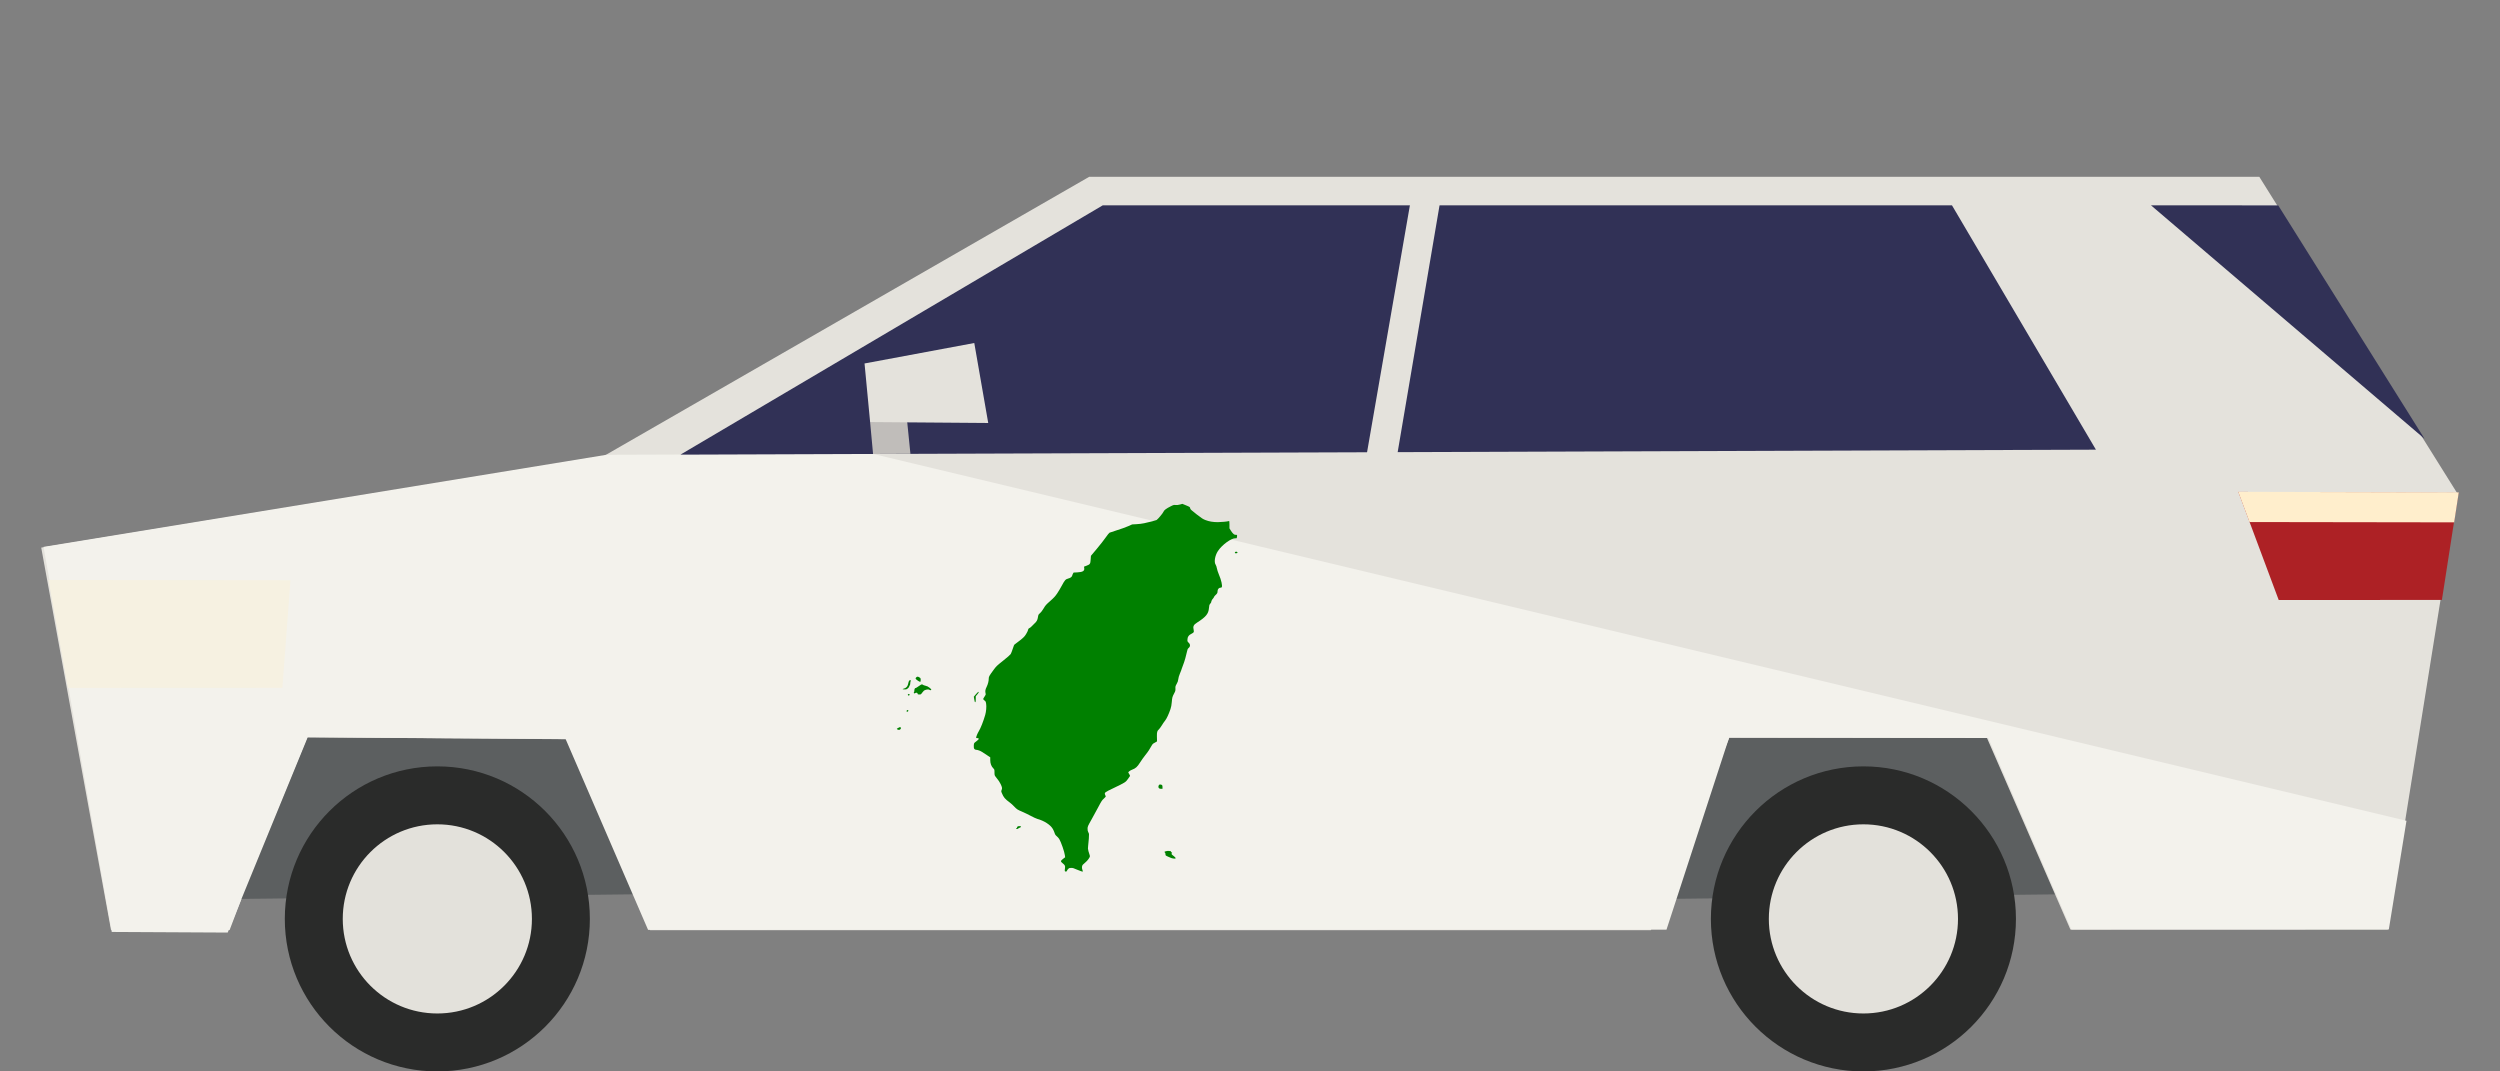 <?xml version="1.0" encoding="UTF-8" standalone="no"?>
<svg
   width="336px"
   height="144px"
   version="1.1"
   xml:space="preserve"
   style="fill-rule:evenodd;clip-rule:evenodd;stroke-linejoin:round;stroke-miterlimit:1.414;"
   id="svg43"
   sodipodi:docname="car-sideways-left.svg"
   inkscape:version="1.1 (c68e22c387, 2021-05-23)"
   xmlns:inkscape="http://www.inkscape.org/namespaces/inkscape"
   xmlns:sodipodi="http://sodipodi.sourceforge.net/DTD/sodipodi-0.dtd"
   xmlns="http://www.w3.org/2000/svg"
   xmlns:svg="http://www.w3.org/2000/svg"><rect width="100%" height="100%" fill="#808080" stroke="none"/><defs
     id="defs47" /><sodipodi:namedview
     id="namedview45"
     pagecolor="#ffffff"
     bordercolor="#666666"
     borderopacity="1.0"
     inkscape:pageshadow="2"
     inkscape:pageopacity="0.0"
     inkscape:pagecheckerboard="0"
     showgrid="false"
     inkscape:zoom="3.3422619"
     inkscape:cx="168"
     inkscape:cy="71.957257"
     inkscape:window-width="1366"
     inkscape:window-height="705"
     inkscape:window-x="-8"
     inkscape:window-y="-8"
     inkscape:window-maximized="1"
     inkscape:current-layer="svg43" /><g
     id="g41"><g
       id="car-sideways-left"
       transform="matrix(1,0,0,1,-414.647,-468)"><path
         d="M443.59,587.352l10.835,-27.003l34.915,0l11.413,26.336"
         style="fill:#5c5f60;fill-rule:nonzero;"
         id="path2" /><path
         d="M635.09,587.352l10.835,-27.003l34.915,0l11.413,26.336"
         style="fill:#5c5f60;fill-rule:nonzero;"
         id="path4" /><path
         d="M443.59,588.852l10.835,-27.003l34.915,0l11.413,26.336"
         style="fill:#5c5f60;fill-rule:nonzero;"
         id="path6" /><path
         d="M635.09,588.852l10.835,-27.003l34.915,0l11.413,26.336"
         style="fill:#5c5f60;fill-rule:nonzero;"
         id="path8" /><path
         d="M429.562,592.98l-9.375,-51.38l75.511,-12.25l65.332,-37.585l157.27,0l26.637,42.585l-9.375,58.577l-42.652,0.008l-11.223,-25.772l-34.625,0l-10.541,25.855l-134.5,-0.001l-11.25,-25.667l-34.834,-0.25l-10.668,25.834l-15.707,0.046Z"
         style="fill:#e4e2dc;fill-rule:nonzero;"
         id="path10" /><path
         d="M447.086,588.84l-17.48,3.557l0.125,0.593l15.774,0.009"
         style="fill:#f3f2ec;fill-rule:nonzero;"
         id="path12" /><path
         d="M735.703,592.922l-42.656,0.01l-11.172,-25.744l-34.832,-0.062l-8.418,25.817l-136.877,0.03l-11.08,-25.64l-34.667,-0.248l-10.751,26.251l-15.583,-0.083l-9.167,-51.753l75.625,-12.375l35.836,-0.125l206.117,49.313l-2.375,14.609Z"
         style="fill:#f3f2ec;fill-rule:nonzero;"
         id="path14" /><path
         d="M745.074,534.24l-2.234,14.391l-21.934,0.013l-5.426,-14.529l29.594,0.125Z"
         style="fill:#ad2125;fill-rule:nonzero;"
         id="path16" /><path
         d="M453.684,545.985l-1.083,14.458l-28.823,0.014l-2.625,-14.511l32.531,0.039Z"
         style="fill:#f6f1e1;fill-rule:nonzero;"
         id="path18" /><path
         d="M745.106,534.178l-0.62,4.026l-27.505,-0.042l-1.516,-4.062l29.641,0.078Z"
         style="fill:#fec;fill-rule:nonzero;"
         id="path20" /><path
         d="M506.101,529.102l56.751,-33.503l114.142,0l19.346,32.837l-190.239,0.666Z"
         style="fill:#313156;fill-rule:nonzero;"
         id="path22" /><path
         d="M720.838,495.602l-17.094,-0.002l36.764,31.375l-19.67,-31.373Z"
         style="fill:#313156;fill-rule:nonzero;"
         id="path24" /><path
         d="M604.548,493.224l3.778,1.172l-7.58,44.669l-4.006,-0.834l7.808,-45.007Z"
         style="fill:#e4e2dc;fill-rule:nonzero;"
         id="path26" /><path
         d="M531.59,524.725l0.396,4.292l5.021,-0.021l-0.501,-4.977l-4.916,0.706Z"
         style="fill:#c0bdba;fill-rule:nonzero;"
         id="path28" /><path
         d="M531.59,524.725l-0.75,-7.875l14.75,-2.75l1.875,10.75l-15.875,-0.125Z"
         style="fill:#e4e2dc;fill-rule:nonzero;"
         id="path30" /><path
         d="M487.008,591.643c0,7.801 -6.324,14.125 -14.125,14.125c-7.801,0 -14.125,-6.324 -14.125,-14.125c0,-7.801 6.324,-14.125 14.125,-14.125c7.801,0 14.125,6.324 14.125,14.125"
         style="fill:#e3e1db;fill-rule:nonzero;"
         id="path32" /><path
         d="M473.425,604.212c-7.021,0 -12.712,-5.691 -12.712,-12.711c0,-7.02 5.691,-12.712 12.712,-12.712c7.021,0 12.712,5.692 12.712,12.712c0,7.02 -5.691,12.711 -12.712,12.711M473.425,571c-11.322,0 -20.5,9.179 -20.5,20.5c0,11.321 9.178,20.5 20.5,20.5c11.322,0 20.5,-9.179 20.5,-20.5c0,-11.321 -9.178,-20.5 -20.5,-20.5"
         style="fill:#2a2b2a;fill-rule:nonzero;"
         id="path34" /><path
         d="M678.673,591.643c0,7.801 -6.324,14.125 -14.125,14.125c-7.801,0 -14.125,-6.324 -14.125,-14.125c0,-7.801 6.324,-14.125 14.125,-14.125c7.801,0 14.125,6.324 14.125,14.125"
         style="fill:#e3e1db;fill-rule:nonzero;"
         id="path36" /><path
         d="M665.09,604.212c-7.021,0 -12.712,-5.691 -12.712,-12.711c0,-7.02 5.691,-12.712 12.712,-12.712c7.021,0 12.712,5.692 12.712,12.712c0,7.02 -5.691,12.711 -12.712,12.711M665.09,571c-11.322,0 -20.5,9.179 -20.5,20.5c0,11.321 9.178,20.5 20.5,20.5c11.322,0 20.5,-9.179 20.5,-20.5c0,-11.321 -9.178,-20.5 -20.5,-20.5"
         style="fill:#2a2b2a;fill-rule:nonzero;"
         id="path38" /></g></g><g
     transform="matrix(0.005,0,0,-0.004,120.54,118.899)"
     fill="#000000"
     stroke="none"
     id="g26"
     style="fill:#008000"><path
       d="m 7610,12773 c -48,-16 -79,-20 -117,-16 -49,5 -57,3 -127,-41 -126,-78 -185,-134 -201,-189 -13,-45 -147,-245 -184,-275 -16,-13 -175,-65 -331,-107 -58,-16 -140,-29 -211,-33 l -115,-8 -110,-61 c -60,-34 -193,-93 -294,-132 -101,-39 -193,-77 -204,-85 -12,-7 -57,-78 -101,-157 -43,-79 -151,-251 -239,-382 l -160,-238 -7,-123 c -8,-149 -16,-164 -110,-209 l -69,-32 6,-46 c 13,-99 -39,-138 -193,-147 l -92,-5 -16,-33 c -8,-18 -18,-47 -21,-66 -9,-47 -47,-83 -110,-103 -69,-22 -91,-53 -169,-235 -31,-74 -87,-191 -123,-259 -57,-105 -86,-144 -190,-260 -112,-123 -129,-147 -178,-251 -35,-74 -70,-131 -98,-160 -41,-43 -43,-49 -54,-132 -12,-99 -35,-150 -96,-217 -23,-25 -54,-65 -70,-88 -16,-23 -43,-51 -61,-61 -26,-16 -33,-28 -38,-63 -3,-24 -27,-86 -53,-138 -41,-83 -61,-109 -158,-207 -61,-61 -124,-121 -139,-132 -25,-18 -33,-39 -62,-156 -19,-74 -44,-154 -55,-178 -14,-26 -92,-112 -204,-223 -172,-171 -185,-187 -257,-310 -115,-195 -129,-227 -129,-285 0,-88 -21,-192 -57,-285 -37,-92 -43,-143 -28,-222 7,-37 3,-49 -29,-106 -20,-36 -36,-72 -36,-80 0,-9 16,-31 35,-49 32,-30 36,-40 45,-114 12,-93 0,-261 -25,-370 -49,-214 -124,-452 -175,-554 -32,-64 -70,-181 -70,-217 0,-6 15,-10 33,-9 27,1 33,-3 35,-23 3,-18 -11,-37 -62,-85 -71,-66 -70,-65 -67,-209 1,-45 30,-77 68,-77 16,0 51,-11 78,-24 44,-20 83,-49 252,-192 l 43,-35 v -95 c 0,-112 29,-209 81,-274 32,-39 33,-43 33,-139 1,-94 2,-100 35,-152 83,-130 102,-166 131,-241 40,-106 45,-143 26,-197 -14,-41 -13,-48 6,-105 50,-149 79,-192 222,-325 26,-23 73,-77 105,-120 79,-103 91,-112 219,-180 61,-33 166,-96 233,-141 67,-45 144,-90 173,-100 183,-63 348,-194 415,-332 17,-35 39,-96 49,-136 15,-59 27,-81 60,-115 22,-23 52,-64 66,-92 47,-95 142,-434 152,-548 l 7,-67 -57,-55 c -69,-68 -71,-86 -11,-145 65,-64 75,-90 63,-179 -10,-87 -7,-101 25,-101 19,0 26,7 30,29 4,17 19,44 35,62 26,29 35,33 80,32 43,-1 68,-10 149,-56 87,-49 163,-79 163,-63 0,3 -7,31 -15,63 -17,63 -12,123 12,161 8,13 40,49 71,80 57,57 122,169 122,210 0,11 -5,33 -11,49 -6,15 -19,68 -29,117 -16,74 -17,103 -9,173 5,46 14,158 19,248 9,158 8,166 -13,212 -16,36 -21,66 -21,118 1,77 4,88 109,320 37,83 114,259 171,392 93,220 107,248 158,305 38,42 54,67 50,78 -4,8 -12,32 -17,52 -21,72 -13,79 235,227 302,181 321,196 379,301 27,47 51,91 55,99 4,8 -4,34 -19,62 -15,26 -27,52 -27,57 0,23 54,72 105,96 92,42 139,95 209,235 34,69 99,183 144,253 72,110 125,212 185,350 12,26 32,46 74,71 47,27 58,38 56,58 -1,13 -2,83 -3,155 -2,142 9,186 55,234 13,14 47,73 76,130 28,58 67,130 88,160 39,57 103,227 146,390 18,64 29,140 35,235 10,154 15,178 66,297 31,72 34,89 32,157 -3,69 0,83 33,156 28,60 38,99 43,155 3,48 20,118 44,191 22,64 45,140 51,170 7,30 25,93 41,140 30,91 80,312 101,441 9,62 17,84 40,108 51,53 51,125 -1,184 -25,28 -30,43 -30,83 0,107 34,170 123,223 47,28 58,53 46,111 -24,128 -7,177 92,256 237,189 306,295 318,484 6,93 10,112 34,148 15,22 27,46 27,53 0,31 23,90 44,115 13,15 26,40 30,56 3,15 21,44 40,65 46,52 56,74 56,127 0,74 36,125 88,125 11,0 23,7 26,16 20,52 -14,240 -78,426 -25,73 -49,167 -54,209 -6,44 -19,93 -33,120 -48,90 -19,304 61,458 109,209 363,440 473,429 31,-3 32,-2 39,42 9,65 3,80 -31,74 -38,-8 -79,35 -131,137 l -40,81 v 125 c 0,111 -2,124 -16,119 -41,-16 -208,-36 -297,-36 -128,0 -234,22 -332,70 -69,34 -101,60 -242,197 -147,144 -163,162 -169,201 -7,42 -8,43 -108,95 l -101,52 z"
       id="path2-0"
       style="fill:#008000" /><path
       d="m 9089,11169 c -14,-27 4,-42 41,-33 33,7 34,9 20,33 -14,27 -46,27 -61,0 z"
       id="path4-2"
       style="fill:#008000" /><path
       d="m 521,6966 c -18,-19 -21,-30 -15,-49 10,-29 110,-111 124,-102 6,3 10,32 10,64 0,55 -2,60 -34,85 -43,32 -56,33 -85,2 z"
       id="path6-9"
       style="fill:#008000" /><path
       d="m 333,6858 c -11,-14 -19,-43 -35,-133 -13,-71 -52,-119 -110,-137 -49,-15 -39,-28 22,-28 43,0 53,4 85,37 19,20 35,46 35,57 0,12 7,30 15,40 9,12 15,42 15,76 0,31 5,61 11,67 13,13 4,33 -15,33 -8,0 -18,-6 -23,-12 z"
       id="path8-4"
       style="fill:#008000" /><path
       d="m 640,6713 c -14,-9 -46,-36 -72,-60 -26,-24 -52,-43 -57,-43 -25,0 -41,-33 -41,-84 0,-28 -5,-57 -12,-64 -8,-8 -8,-15 2,-27 12,-14 15,-14 31,1 27,24 63,15 67,-18 3,-26 7,-28 46,-28 41,0 42,1 80,66 30,52 46,70 79,85 52,23 95,24 119,2 17,-16 20,-16 35,0 16,16 14,20 -36,71 -42,42 -64,56 -110,69 -32,9 -64,23 -71,32 -16,19 -30,19 -60,-2 z"
       id="path10-5"
       style="fill:#008000" /><path
       d="m 2125,6399 -57,-82 11,-84 c 6,-46 13,-88 16,-93 17,-28 25,0 25,91 v 100 l 40,59 c 39,57 50,90 31,90 -5,0 -35,-37 -66,-81 z"
       id="path12-9"
       style="fill:#008000" /><path
       d="m 300,6394 c -11,-12 -10,-18 4,-32 16,-16 18,-16 31,2 11,14 12,23 4,33 -15,17 -24,16 -39,-3 z"
       id="path14-4"
       style="fill:#008000" /><path
       d="m 272,5858 c -19,-19 -15,-48 7,-48 20,0 37,32 26,50 -8,13 -18,13 -33,-2 z"
       id="path16-6"
       style="fill:#008000" /><path
       d="m 48,5275 c -15,-13 -33,-25 -40,-28 -23,-8 6,-42 40,-45 22,-2 34,3 46,20 37,52 1,93 -46,53 z"
       id="path18-8"
       style="fill:#008000" /><path
       d="m 7046,3349 c -22,-32 -21,-92 2,-112 10,-10 35,-17 55,-17 h 37 v 59 c 0,62 -8,75 -51,86 -21,5 -30,2 -43,-16 z"
       id="path20-6"
       style="fill:#008000" /><path
       d="m 3248,1956 c -10,-7 -18,-22 -18,-34 0,-11 -7,-23 -16,-26 -8,-3 -12,-10 -9,-16 9,-15 41,-12 55,5 7,9 28,23 47,32 44,21 41,47 -7,50 -19,2 -43,-3 -52,-11 z"
       id="path22-5"
       style="fill:#008000" /><path
       d="m 7233,1124 c -46,-17 -51,-25 -28,-44 9,-8 15,-29 15,-56 0,-43 0,-43 69,-83 81,-47 101,-56 159,-65 40,-6 42,-5 42,18 0,16 -17,40 -55,74 -56,52 -64,69 -42,91 10,10 9,14 -5,22 -10,6 -18,16 -18,24 0,18 -7,22 -55,28 -24,4 -57,0 -82,-9 z"
       id="path24-9"
       style="fill:#008000" /></g></svg>
